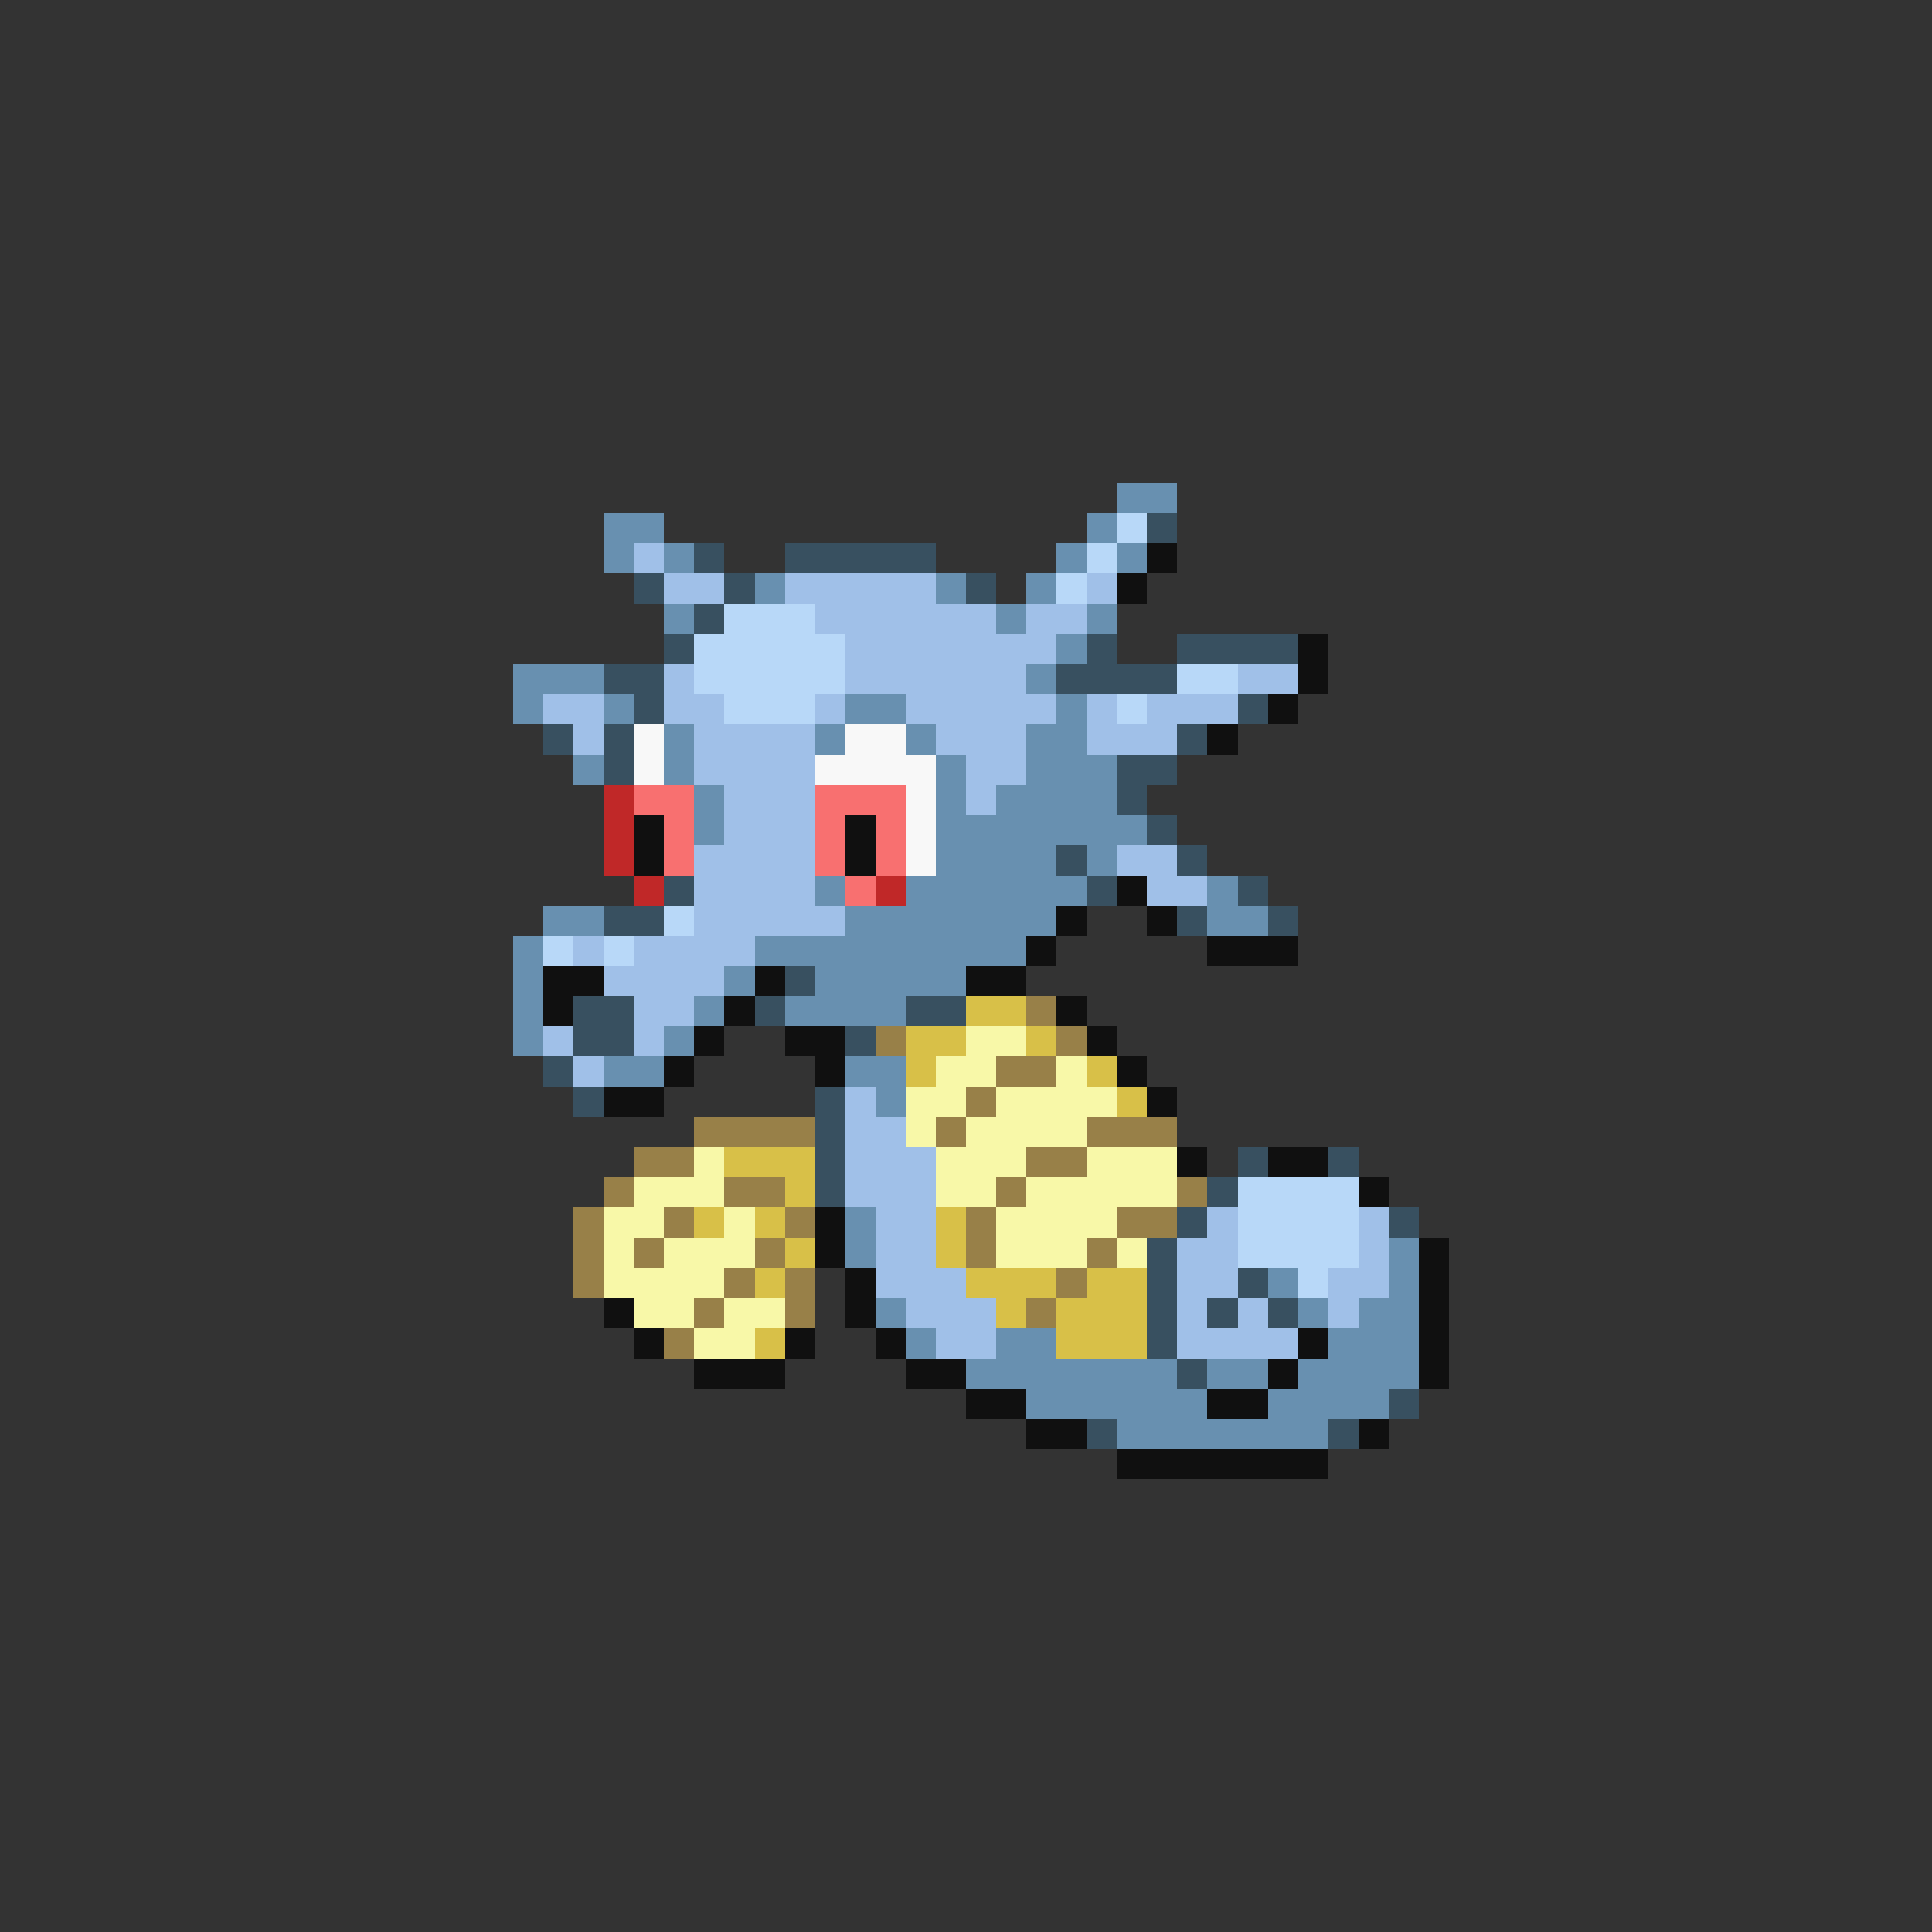 <svg xmlns="http://www.w3.org/2000/svg" viewBox="0 -0.5 64 64" shape-rendering="crispEdges">
<rect x="0" y="-0.5" width="64" height="64" fill="#333333" stroke="none"/>
<path stroke="#6890b0" d="M37 16h2M20 17h2M36 17h1M20 18h1M22 18h1M35 18h1M37 18h1M25 19h1M31 19h1M34 19h1M22 20h1M33 20h1M36 20h1M35 21h1M17 22h3M34 22h1M17 23h1M20 23h1M28 23h2M35 23h1M22 24h1M27 24h1M30 24h1M34 24h2M19 25h1M22 25h1M31 25h1M34 25h3M23 26h1M31 26h1M33 26h4M23 27h1M31 27h7M31 28h4M36 28h1M27 29h1M30 29h6M40 29h1M18 30h2M28 30h7M40 30h2M17 31h1M25 31h9M17 32h1M24 32h1M27 32h5M17 33h1M23 33h1M26 33h4M17 34h1M22 34h1M20 35h2M28 35h2M29 36h1M28 40h1M28 41h1M46 41h1M42 42h1M46 42h1M29 43h1M43 43h1M45 43h2M30 44h1M33 44h2M44 44h3M32 45h7M40 45h2M43 45h4M34 46h6M42 46h4M37 47h7" />
<path stroke="#b8d8f8" d="M37 17h1M36 18h1M35 19h1M24 20h3M23 21h5M23 22h5M39 22h2M24 23h3M37 23h1M22 30h1M18 31h1M20 31h1M41 39h4M41 40h4M41 41h4M43 42h1" />
<path stroke="#385060" d="M38 17h1M23 18h1M26 18h5M21 19h1M24 19h1M32 19h1M23 20h1M22 21h1M36 21h1M39 21h4M20 22h2M35 22h4M21 23h1M41 23h1M18 24h1M20 24h1M39 24h1M20 25h1M37 25h2M37 26h1M38 27h1M35 28h1M39 28h1M22 29h1M36 29h1M41 29h1M20 30h2M39 30h1M42 30h1M26 32h1M19 33h2M25 33h1M30 33h2M19 34h2M28 34h1M18 35h1M19 36h1M27 36h1M27 37h1M27 38h1M41 38h1M44 38h1M27 39h1M40 39h1M39 40h1M46 40h1M38 41h1M38 42h1M41 42h1M38 43h1M40 43h1M42 43h1M38 44h1M39 45h1M46 46h1M36 47h1M44 47h1" />
<path stroke="#a0c0e8" d="M21 18h1M22 19h2M26 19h5M36 19h1M27 20h6M34 20h2M28 21h7M22 22h1M28 22h6M41 22h2M18 23h2M22 23h2M27 23h1M30 23h5M36 23h1M38 23h3M19 24h1M23 24h4M31 24h3M36 24h3M23 25h4M32 25h2M24 26h3M32 26h1M24 27h3M23 28h4M37 28h2M23 29h4M38 29h2M23 30h5M19 31h1M21 31h4M20 32h4M21 33h2M18 34h1M21 34h1M19 35h1M28 36h1M28 37h2M28 38h3M28 39h3M29 40h2M40 40h1M45 40h1M29 41h2M39 41h2M45 41h1M29 42h3M39 42h2M44 42h2M30 43h3M39 43h1M41 43h1M44 43h1M31 44h2M39 44h4" />
<path stroke="#101010" d="M38 18h1M37 19h1M43 21h1M43 22h1M42 23h1M40 24h1M21 27h1M28 27h1M21 28h1M28 28h1M37 29h1M35 30h1M38 30h1M34 31h1M40 31h3M18 32h2M25 32h1M32 32h2M18 33h1M24 33h1M35 33h1M23 34h1M26 34h2M36 34h1M22 35h1M27 35h1M37 35h1M20 36h2M38 36h1M39 38h1M42 38h2M45 39h1M27 40h1M27 41h1M47 41h1M28 42h1M47 42h1M20 43h1M28 43h1M47 43h1M21 44h1M26 44h1M29 44h1M43 44h1M47 44h1M23 45h3M30 45h2M42 45h1M47 45h1M32 46h2M40 46h2M34 47h2M45 47h1M37 48h7" />
<path stroke="#f8f8f8" d="M21 24h1M28 24h2M21 25h1M27 25h4M30 26h1M30 27h1M30 28h1" />
<path stroke="#c02828" d="M20 26h1M20 27h1M20 28h1M21 29h1M29 29h1" />
<path stroke="#f87070" d="M21 26h2M27 26h3M22 27h1M27 27h1M29 27h1M22 28h1M27 28h1M29 28h1M28 29h1" />
<path stroke="#d8c048" d="M32 33h2M30 34h2M34 34h1M30 35h1M36 35h1M37 36h1M24 38h3M26 39h1M23 40h1M25 40h1M31 40h1M26 41h1M31 41h1M25 42h1M32 42h3M36 42h2M33 43h1M35 43h3M25 44h1M35 44h3" />
<path stroke="#988048" d="M34 33h1M29 34h1M35 34h1M33 35h2M32 36h1M23 37h4M31 37h1M36 37h3M21 38h2M34 38h2M20 39h1M24 39h2M33 39h1M39 39h1M19 40h1M22 40h1M26 40h1M32 40h1M37 40h2M19 41h1M21 41h1M25 41h1M32 41h1M36 41h1M19 42h1M24 42h1M26 42h1M35 42h1M23 43h1M26 43h1M34 43h1M22 44h1" />
<path stroke="#f8f8a8" d="M32 34h2M31 35h2M35 35h1M30 36h2M33 36h4M30 37h1M32 37h4M23 38h1M31 38h3M36 38h3M21 39h3M31 39h2M34 39h5M20 40h2M24 40h1M33 40h4M20 41h1M22 41h3M33 41h3M37 41h1M20 42h4M21 43h2M24 43h2M23 44h2" />
</svg>